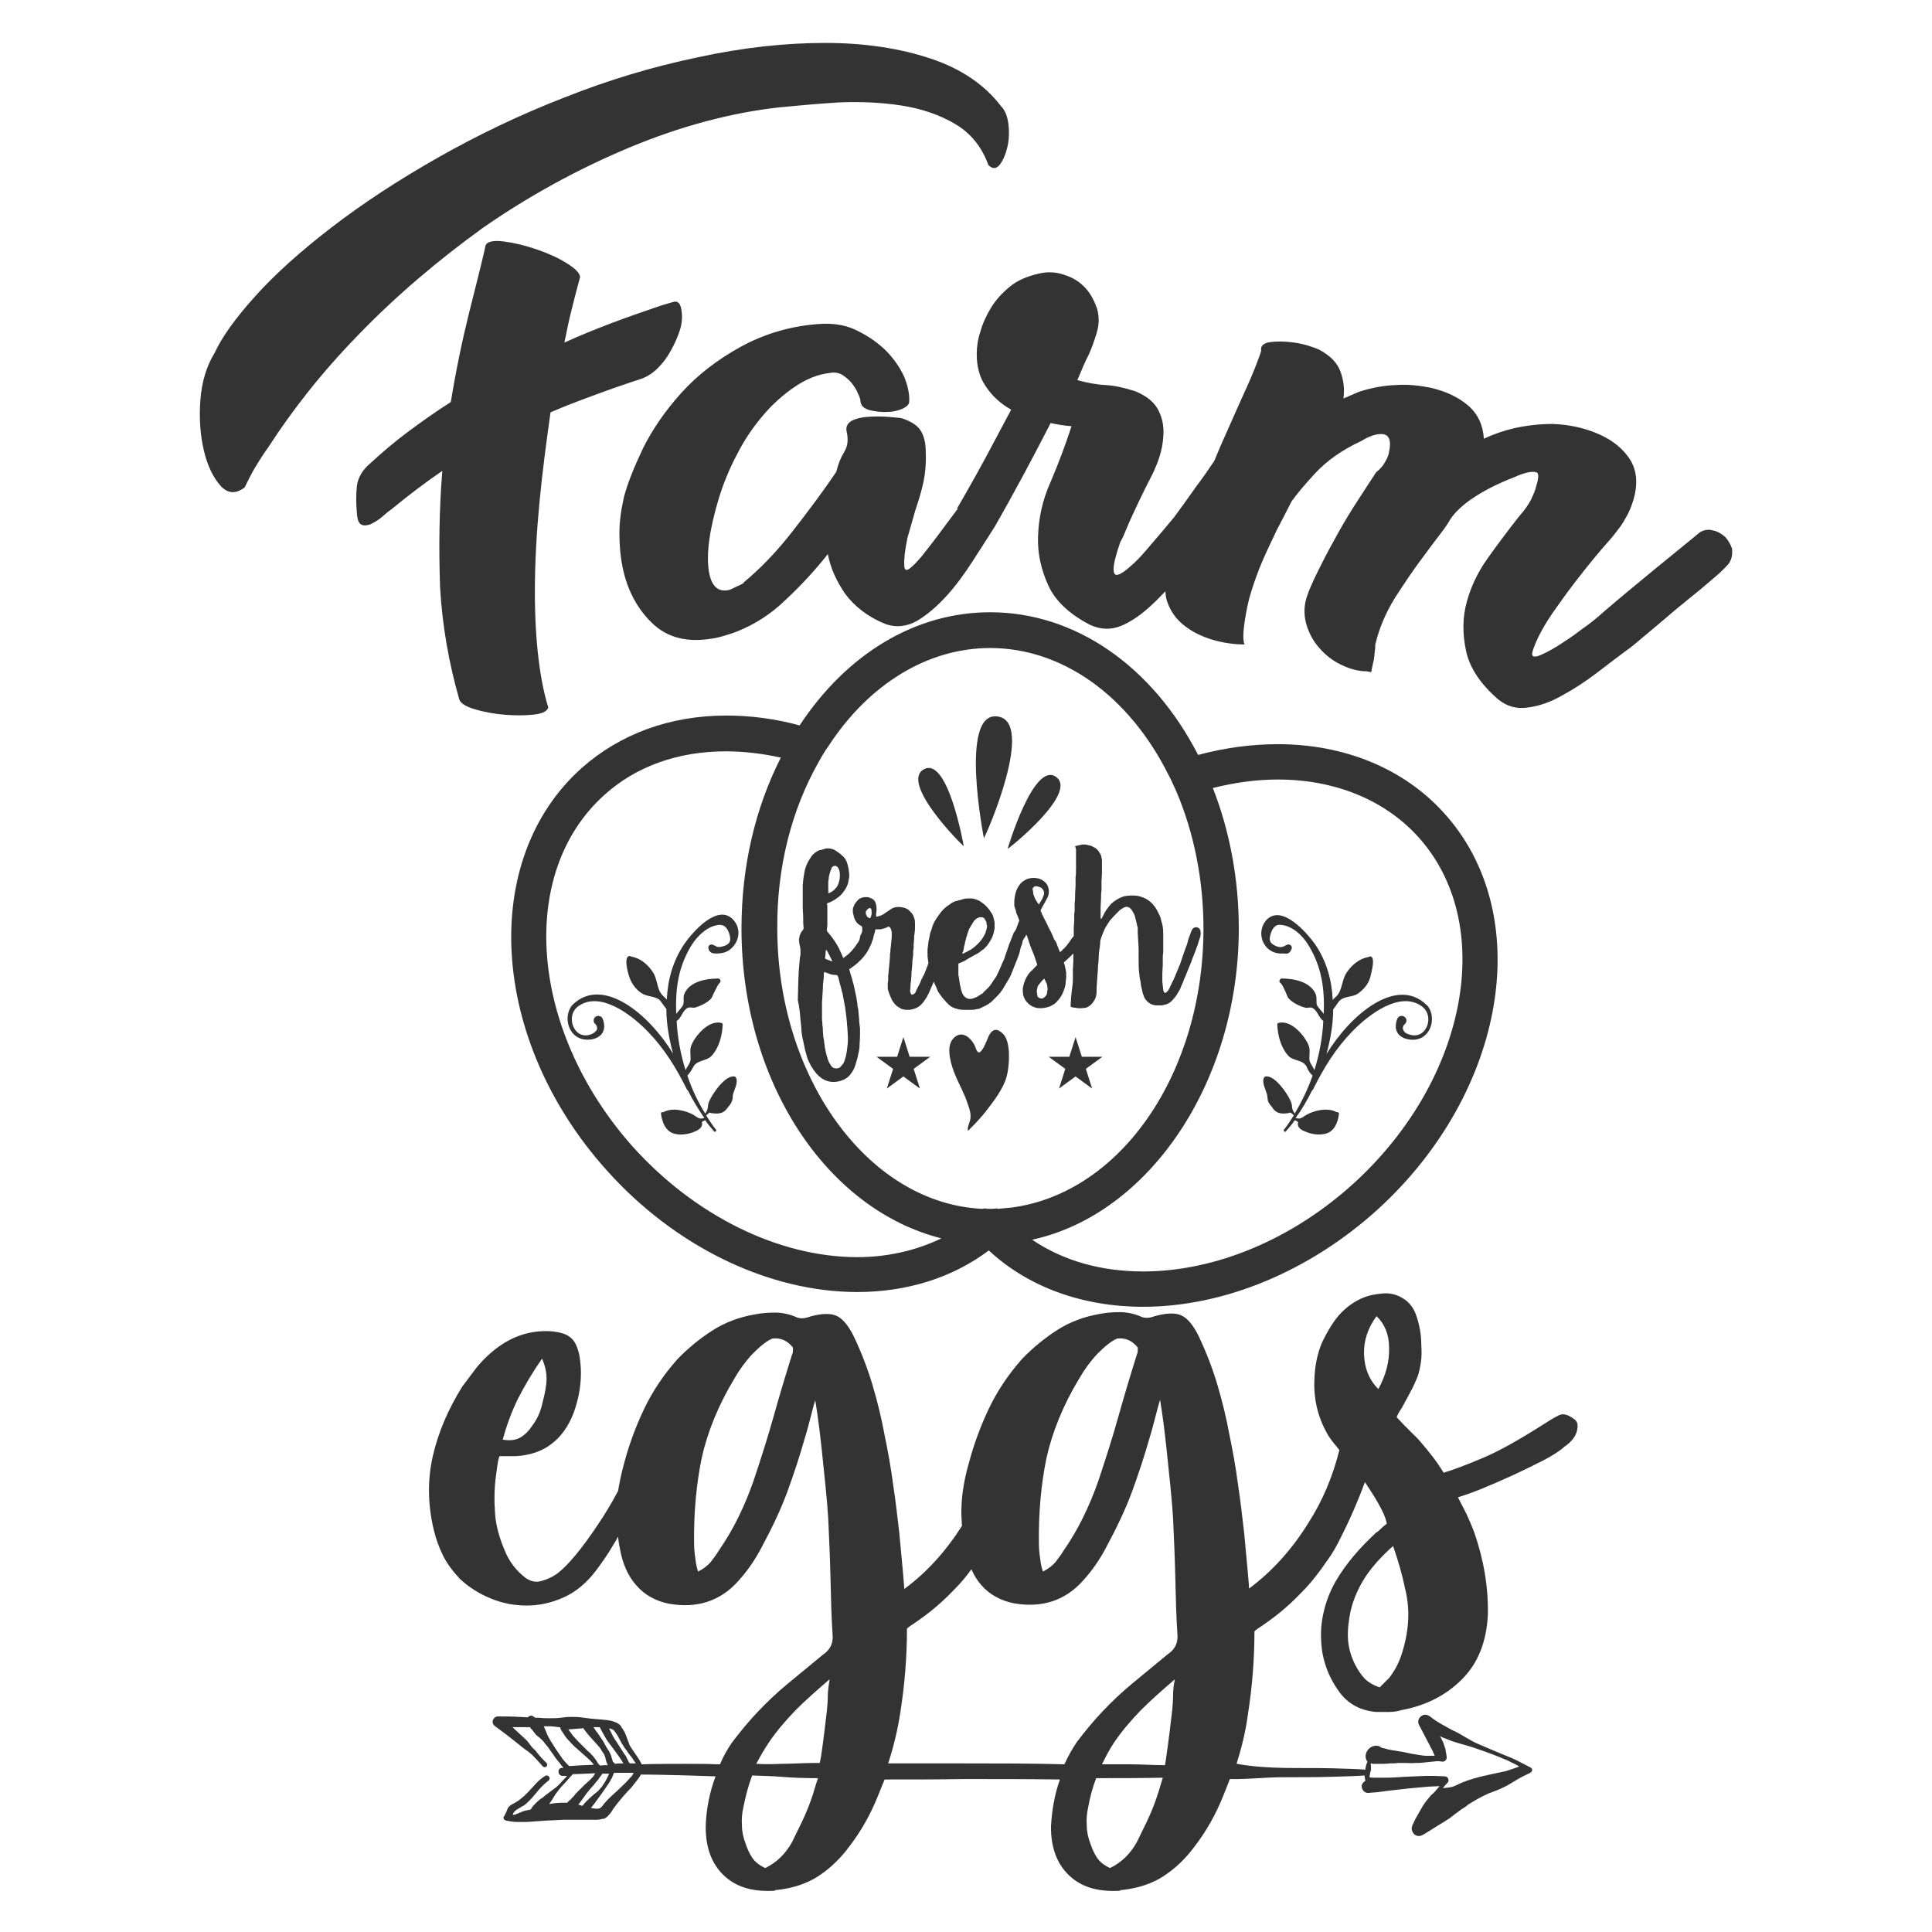 <?xml version="1.0" encoding="utf-8"?>
<!-- Generator: Adobe Illustrator 18.0.0, SVG Export Plug-In . SVG Version: 6.00 Build 0)  -->
<!DOCTYPE svg PUBLIC "-//W3C//DTD SVG 1.1//EN" "http://www.w3.org/Graphics/SVG/1.1/DTD/svg11.dtd">
<svg version="1.1" id="Layer_1" xmlns="http://www.w3.org/2000/svg" xmlns:xlink="http://www.w3.org/1999/xlink" x="0px" y="0px"
	 viewBox="0 0 432 432" enable-background="new 0 0 432 432" xml:space="preserve">
<path fill="#333333" d="M348.3,316.6c-1,0.5-2.1,1.2-3.2,1.9c-5.5,3.5-10.1,6.1-14,7.7c-3.8,1.6-6.6,2.6-8.3,3.1
	c-1-1.6-1.9-2.9-2.7-3.9c-0.8-1-1.6-2-2.3-2.8c-0.7-0.9-1.6-1.7-2.5-2.6c-0.9-0.9-1.9-1.9-3-3.1c0.2-0.6,0.6-1.3,1.1-2
	c0.7-1.3,1.4-2.6,2-3.7c0.6-1.1,1.1-2.2,1.5-3.2c0.4-1,0.6-2.1,0.8-3.3c0.2-1.2,0.2-2.5,0.1-4.1c0-2.2-0.4-4.3-1.1-6.4
	c-0.6-1.8-1.7-3.2-3.2-4c-1.5-0.9-3.2-1.2-5-0.9c-2.1,0.2-3.8,0.8-5.2,1.6c-1.4,0.8-2.8,1.9-4.1,3.4c-1.3,1.6-2.5,3.6-3.6,5.9
	c-1,2.4-1.6,5.1-1.7,8.3c-0.2,4.6,0.9,8.9,3.3,12.8c0.4,0.6,1.1,1.5,2.1,2.7c0.1,0.1,0.1,0.2,0.2,0.2c-1.5,6-3.8,11.4-6.8,16.1
	c-3.8,6.2-8.3,11.1-13.4,14.9c0-0.2-0.1-1.5-0.3-3.8c-0.2-2.3-0.5-5.2-0.8-8.6c-0.4-3.4-0.8-7.1-1.4-11c-0.5-3.9-1.2-7.6-1.9-11
	c-0.7-3.8-1.6-7.5-2.7-11.2c-1.1-3.7-2.5-7.3-4.2-10.9c-1.2-2.4-2.5-4-3.9-4.6c-1.4-0.6-3.4-0.5-5.9,0.2c-1.3,0.5-2.4,0.5-3.3,0
	c-1.5-0.6-3-0.9-4.5-0.9s-3,0.1-4.5,0.4c-3.5,0.6-6.7,1.8-9.5,3.6c-2.8,1.8-5.4,3.9-7.9,6.5c-3,3.4-5.5,7.1-7.4,11.1
	c-1.9,4-3.4,8.1-4.5,12.3c-1,3.5-1.5,6.7-1.6,9.4c-0.1,1.4,0,2.9,0.1,4.5c-3.7,5.8-8,10.5-12.9,14.1c0-0.2-0.1-1.5-0.3-3.8
	c-0.2-2.3-0.5-5.2-0.8-8.6c-0.4-3.4-0.8-7.1-1.4-11c-0.5-3.9-1.2-7.6-1.9-11c-0.7-3.8-1.6-7.5-2.7-11.2c-1.1-3.7-2.5-7.3-4.2-10.9
	c-1.2-2.4-2.5-4-3.9-4.6c-1.4-0.6-3.4-0.5-5.9,0.2c-1.3,0.5-2.4,0.5-3.3,0c-1.5-0.6-3-0.9-4.5-0.9c-1.5,0-3,0.1-4.5,0.4
	c-3.5,0.6-6.7,1.8-9.5,3.6c-2.8,1.8-5.4,3.9-7.9,6.5c-3,3.4-5.5,7.1-7.4,11.1c-1.9,4-3.4,8.1-4.5,12.3c-0.6,2.2-1,4.2-1.3,6
	c-1.5,2.8-3,5.3-4.5,7.5c-3.6,5.4-6.6,9-8.9,10.8c-1.2,0.9-2.5,1.5-3.7,1.8c-1.3,0.4-2.5,0.1-3.6-0.7c-2.1-1.6-3.6-3.6-4.6-6
	c-1.2-2.8-2-5.6-2.2-8.3c-0.2-2.7-0.2-5.6,0.2-8.5c0.1-0.7,0.2-1.5,0.3-2.2c0.1-0.7,0.2-1.5,0.5-2.2h3.7c3.3-0.2,6-1.2,8-2.8
	c2.1-1.6,3.7-3.9,4.8-6.7c1.7-4.6,2.1-9.1,1.3-13.3c-0.4-1.7-1-3-1.9-3.7c-0.9-0.8-2.3-1.2-4.1-1.4c-5-0.4-9.5,1.2-13.5,4.6
	c-1.3,1.1-2.5,2.3-3.6,3.7c-1,1.3-2,2.7-3,4c-3.2,5.1-5.4,10.3-6.6,15.5c-1.2,5.2-1.2,10.8,0.2,16.6c0.5,2.1,1.2,4,2.1,5.8
	c0.9,1.8,2.2,3.5,3.7,5.1c1.9,1.8,4.2,3.3,6.9,4.4c2.6,1.1,5.3,1.6,8.1,1.6c2.8,0,5.5-0.6,8.2-1.8c2.7-1.2,5.1-3.2,7.1-5.8
	c1.3-1.7,2.8-3.8,4.3-6.4c0.3-0.4,0.5-0.9,0.8-1.4c0.1,0.9,0.2,1.7,0.4,2.6c0.6,3.4,1.8,6.2,3.7,8.3c1.8,2.1,4.3,3.5,7.3,4.1
	c6.3,1.1,11.5-0.6,15.5-5.1c1.9-2.1,3.7-4.6,5.3-7.7c2.3-4.3,4.2-8.3,5.6-12.1c1.4-3.8,2.8-8,4.1-12.6c0.4-1.2,0.7-2.6,1.1-4
	c0.4-1.5,0.7-2.8,1.1-4c0,0.1,0.2,1.2,0.5,3.3c0.3,2.1,0.6,4.5,0.9,7.3c0.3,2.8,0.6,5.7,0.9,8.7c0.3,3,0.5,5.4,0.6,7.2
	c0.2,4.4,0.4,8.8,0.5,13.2c0.1,4.4,0.2,8.8,0.5,13.2c0,1.7-0.7,3-2.2,4c-1.3,1.1-2.7,2.2-4,3.3c-1.3,1.1-2.7,2.2-4,3.3
	c-2.3,1.9-4.5,4-6.5,6.1c-2,2.1-3.9,4.4-5.8,6.9c-1.1,1.6-2,3.2-2.7,4.9c-0.2,0-0.4,0-0.6,0c-2.3-0.1-4.5-0.1-6.6-0.1
	c-3.7,0-7.1,0-10.3,0.1c-0.3-0.6-0.6-1.1-1-1.7c-0.5-0.7-0.9-1.3-1.3-1.9c-0.2-0.3-0.4-0.6-0.5-0.9c-0.1-0.4-0.3-0.7-0.4-1.1
	c-0.3-0.7-0.5-1.5-1-2.2l-0.4-0.6l0-0.1l0,0l-0.1-0.1l-0.1-0.1c-0.1-0.1-0.1-0.1-0.2-0.2c-0.5-0.4-0.9-0.5-1.4-0.7
	c-0.9-0.3-1.7-0.3-2.5-0.4c-0.8-0.1-1.6-0.1-2.4-0.2c-0.8-0.1-1.5-0.2-2.3-0.3c-0.8-0.1-1.5-0.1-2.3-0.1c-0.8,0-1.6,0.1-2.3,0.2
	c-0.8,0.1-1.6,0.1-2.3,0.1c-0.8,0-1.6,0-2.3-0.1c-0.3,0-0.6,0-1,0c-0.3-0.2-0.6-0.4-0.6-0.4c-0.2-0.1-0.4-0.1-0.7,0
	c-0.2,0.1-0.3,0.2-0.4,0.3c-0.7,0-1.3-0.1-2-0.1c-1.5-0.1-3.1-0.1-4.7-0.1h0c-0.4,0-0.7,0.2-0.9,0.5c-0.4,0.5-0.3,1.2,0.2,1.6
	c0.9,0.7,1.9,1.4,2.8,2.1l2.8,2.2c0.4,0.4,0.9,0.7,1.4,1.1c0.5,0.3,0.9,0.7,1.4,1.1c0.8,0.8,1.6,1.7,2.4,2.6l0,0c0,0,0,0,0,0
	c0.2,0.2,0.6,0.2,0.8,0c0.2-0.2,0.2-0.6,0-0.8c-0.9-0.9-1.7-1.7-2.4-2.7c-0.4-0.4-0.9-0.8-1.2-1.3c-0.4-0.5-0.7-1-1.2-1.4l-2.7-2.5
	c0,0-0.1-0.1-0.1-0.1c0.4,0,0.8,0,1.2,0c0.9,0,1.8,0,2.7,0c0.1,0.2,0.3,0.4,0.5,0.6c0.2,0.3,0.5,0.6,0.7,0.9
	c0.2,0.3,0.6,0.6,0.9,0.8c0.3,0.3,0.7,0.6,1,1c0.3,0.4,0.6,0.8,0.9,1.1c0.5,0.8,1.1,1.5,1.6,2.3c0.3,0.4,0.5,0.7,0.8,1
	c0.2,0.3,0.5,0.6,0.7,0.9c0.1,0.2,0.3,0.3,0.4,0.5c-0.2,0-0.3,0-0.3,0c-0.5,0-0.9,0.4-0.8,0.9c0,0.5,0.4,0.9,0.9,0.9c0,0,0.4,0,1,0
	c-0.4,0.5-0.9,0.9-1.3,1.4c-0.3,0.4-0.7,0.7-1.1,1.1c-0.4,0.3-0.8,0.6-1.2,0.9l-1.2,0.9l-0.6,0.5c-0.1,0.1-0.2,0.2-0.3,0.2
	c0,0-0.2,0.1-0.3,0.2c-0.4,0.3-0.8,0.7-1.1,1c-0.3,0.3-0.7,0.7-0.9,1.1l0,0c0,0,0,0,0,0c0,0.1-0.1,0.1-0.1,0.2
	c-0.5,0.1-0.9,0.2-1.4,0.3c-0.7,0.2-1.4,0.6-2,0.8c-0.2,0.1-0.5,0.1-0.7,0.1c0.1-0.1,0.2-0.3,0.2-0.4c0.1-0.2,0.2-0.3,0.3-0.4
	c0.1-0.1,0.3-0.2,0.5-0.4l0.7-0.4c0.2-0.1,0.4-0.3,0.7-0.4c0.5-0.3,0.9-0.7,1.3-1.1c0.4-0.4,0.8-0.8,1.1-1.2l1-1.2
	c0.7-0.8,1.4-1.5,2.2-2.1l0,0c0.3-0.2,0.4-0.6,0.2-0.9c-0.2-0.3-0.6-0.4-0.9-0.2c-1,0.6-1.8,1.4-2.5,2.2l-1.1,1.2
	c-0.4,0.4-0.7,0.7-1.1,1.1c-0.4,0.3-0.7,0.6-1.1,0.9c-0.2,0.1-0.4,0.3-0.6,0.4l-0.7,0.4c-0.3,0.1-0.5,0.3-0.8,0.5
	c-0.3,0.2-0.5,0.6-0.6,0.9c-0.1,0.3-0.2,0.5-0.3,0.7c-0.1,0.2-0.2,0.4-0.3,0.6l-0.1,0.1c0,0.1-0.1,0.1-0.1,0.2
	c-0.1,0.4,0.2,0.7,0.6,0.8c0.7,0.1,1.5,0.3,2.4,0.3c0.8,0,1.5,0,2.2,0l4.2-0.3c0.7,0,1.4-0.1,2.1-0.1l2-0.1l2,0l0.5,0
	c0.1,0,0.3,0,0.4,0l1,0c0.7,0,1.4,0,2.2,0c0.8,0,1.5,0.1,2.5-0.2l0.1,0l0.1,0l0.1,0l0.4-0.2c0.2-0.1,0.4-0.3,0.6-0.5
	c0.3-0.3,0.6-0.7,0.8-1c0.3-0.6,0.8-1.1,1.2-1.7c0.9-1.1,1.8-2.2,2.8-3.2c0.5-0.5,0.9-1.1,1.4-1.7c0.4-0.5,0.8-1,1.1-1.6
	c3.2,0,6.7,0.1,10.6,0.2c2,0.1,4,0.1,6.1,0.2c-1.3,3.5-2.1,7.3-2.2,11.3c0,4.6,1.3,8.2,4,10.8c2.7,2.6,6.3,3.7,11,3.5
	c0.2,0,0.4,0,0.5-0.1c0.1-0.1,0.2-0.1,0.5-0.1c3.5-0.4,6.6-1.4,9.2-3.1c2.6-1.7,4.9-3.9,6.9-6.6c2.7-3.5,4.8-7.3,6.4-11.3
	c0.5-1.2,1-2.5,1.5-3.7c5.9,0,11.9,0,17.9-0.1c7.1,0,14.2,0,21.3,0.1c-1.2,3.4-1.8,6.9-2,10.6c0,4.6,1.3,8.2,4,10.8
	c2.7,2.6,6.3,3.7,11,3.5c0.2,0,0.4,0,0.5-0.1c0.1-0.1,0.2-0.1,0.5-0.1c3.5-0.4,6.6-1.4,9.2-3.1c2.6-1.7,4.9-3.9,6.9-6.6
	c2.7-3.5,4.8-7.3,6.4-11.3c0.5-1.2,1-2.5,1.5-3.8c3.9,0.1,7.9-0.4,11.8-0.4c3.7,0,7.4,0,11-0.1c3.8-0.1,6.3-0.2,7.3-0.3
	c0.1,0.4,0.1,0.8,0.2,1.2c-0.5,0.3-0.9,0.8-0.8,1.4c0.1,0.8,0.8,1.4,1.6,1.3c0.7-0.1,1.5-0.1,2.2-0.2l2.3-0.3l4.4-0.5l2.2-0.2
	l2.2-0.2l2.2-0.1l0.3,0c-0.3,0.3-0.5,0.6-0.8,0.9c-0.3,0.4-0.7,0.8-1.1,1.1l-1,1.2c-0.3,0.4-0.6,0.8-0.9,1.3l-0.8,1.4l-0.8,1.4
	l-0.7,1.5c-0.2,0.5-0.2,1,0.1,1.5c0.4,0.8,1.4,1.1,2.2,0.6l0.2-0.1c1-0.6,2-1.2,2.9-1.8c1-0.6,2-1.2,2.9-1.8
	c0.9-0.7,1.8-1.4,2.8-2.1c0.5-0.3,1-0.6,1.4-1c0.5-0.3,1-0.6,1.5-0.9c1-0.6,2-1.1,3.1-1.6c1.1-0.4,2.2-0.8,3.2-1.3
	c1.1-0.5,2-1.1,3-1.7c1-0.6,2-1.1,3.1-1.6l0,0c0.1-0.1,0.2-0.2,0.3-0.3c0.2-0.3,0.1-0.7-0.3-0.9c-1-0.5-1.9-1-2.9-1.5
	c-1-0.5-2-0.9-3-1.3c-2-0.8-4-1.7-5.9-2.5c-1-0.4-1.9-1-2.8-1.5c-0.9-0.5-1.8-1.1-2.8-1.5c-0.9-0.5-1.8-1-2.7-1.5
	c-0.9-0.5-1.7-1.1-2.5-1.7c-0.5-0.3-1.1-0.4-1.6-0.1c-0.8,0.4-1.1,1.4-0.7,2.1l0,0c0.4,0.7,0.7,1.4,1.1,2.1c0.4,0.7,0.7,1.4,1.1,2.1
	l0.5,1c0.2,0.3,0.4,0.7,0.5,1c0.1,0.2,0.2,0.4,0.3,0.7c-0.6,0-1.2,0-1.8,0c-0.6,0-1.2-0.1-1.8-0.2c-0.6-0.1-1.2-0.2-1.8-0.3
	l-0.9-0.2l-1-0.2l-1.9-0.3c-0.6-0.1-1.2-0.2-1.8-0.4c-0.3-0.1-0.6-0.1-0.8-0.2c-0.1,0-0.2-0.1-0.3-0.1l-0.1-0.1c0,0,0.1,0,0.1,0
	c-1.1-0.6-2.5-0.1-3.1,1.1c-0.4,0.8-0.3,1.6,0.2,2.3c0,0-0.1,0.1-0.1,0.1c0,0-0.2,0.4-0.3,0.9c0,0.2-0.1,0.4-0.1,0.7
	c-1-0.1-3.5-0.2-7.2-0.3c-7.2-0.2-14.4,0.3-21.5-1c0,0,0,0-0.1,0c1.1-3.5,2-7.1,2.5-10.8c1-6.3,1.5-12.6,1.5-18.8
	c0-0.1,0.5-0.5,1.6-1.2c1-0.7,2.3-1.6,3.8-2.8c1.5-1.2,3.3-2.8,5.2-4.8c1.9-1.9,3.8-4.3,5.7-7.1c1-1.3,2.1-3.2,3.3-5.7
	c1.2-2.4,2.4-5,3.5-7.7c0.6-1.4,1.1-2.8,1.6-4.1c0.5,0.8,1,1.5,1.5,2.3c1.1,1.7,2,3.3,2.7,4.8c0.2,0.5,0.5,1.2,0.7,2.2
	c-0.5,0.4-0.9,0.7-1.3,1.1c-0.4,0.4-0.7,0.7-1.1,0.9c-1.8,1.7-3.5,3.4-5,5.2c-1.5,1.8-2.9,3.7-4.1,5.8c-1.2,2.1-2.1,4.4-2.7,7.1
	c-0.6,2.7-0.7,5.6-0.2,8.8c0.6,3.3,1.9,6.2,3.9,8.9c2,2.6,4.7,4,8.1,4.3c1,0,1.9,0,2.8,0c0.9,0,1.9-0.1,2.8-0.4
	c5.5-1,10-3.3,13.6-6.9c3.6-3.6,5.5-8.4,5.8-14.5c0.1-6.1-0.9-12.2-3.1-18.5c-0.5-1.3-1.1-2.7-1.7-4c-0.7-1.3-1.3-2.6-1.9-3.7
	c1.3-0.4,3.1-1,5.3-1.9c2.2-0.9,4.5-1.9,6.9-3c2.4-1.1,4.6-2.2,6.8-3.3c2.1-1.1,3.7-2.1,4.8-3.1c1.6-1.1,2.5-2.3,2.8-3.5
	c0.3-1.2,0.2-2.1-0.5-2.6C350.4,316.1,349.3,316,348.3,316.6z M115.9,312.6c1.5-2.9,3.2-5.8,5.3-8.8c0.9,2,1.2,4,0.9,6
	c-0.2,1.6-0.6,3.1-1,4.7c-0.4,1.5-1.1,3-2.1,4.3c-0.7,1.1-1.6,2-2.6,2.6c-1,0.6-2.3,0.8-4,0.5C113.3,318.7,114.4,315.6,115.9,312.6z
	 M177.3,302.1c0,0.3-0.1,0.6-0.2,0.8c-1.6,5.1-3,9.8-4.2,14.1c-1.2,4.3-2.7,9-4.4,14.1c-2,5.7-4.5,10.9-7.7,15.5
	c-0.6,1-1.3,1.9-1.9,2.7c-0.7,0.8-1.6,1.5-2.8,2.1c-0.2-0.6-0.5-1.6-0.6-2.8c-0.2-1.3-0.3-2.4-0.3-3.4c-0.1-6.9,0.5-13.3,1.7-19.2
	c1.3-5.8,3.7-11.8,7.4-17.9c1.1-1.9,2.4-3.7,4-5.4c1.6-1.6,3-2.8,4.4-3.4c1.8-0.2,3.3,0.4,4.6,2
	C177.3,301.6,177.3,301.8,177.3,302.1z M134.1,386.2c0.4,0.8,0.8,1.5,1.2,2.2c0.4,0.8,1.1,1.6,1.6,2.3l0.8,1.1l0.8,1.1
	c0.3,0.4,0.5,0.7,0.7,1.1l0.2,0.3c-0.7,0-1.3,0-1.9,0.1c-0.1-0.2-0.2-0.3-0.4-0.4l0,0c-0.1-0.2-0.2-0.4-0.2-0.6
	c-0.1-0.2-0.2-0.5-0.2-0.7c-0.1-0.2-0.2-0.5-0.3-0.7c-0.1-0.1-0.1-0.2-0.2-0.4l-0.2-0.3l-0.4-0.6c-0.2-0.4-0.5-0.9-0.7-1.3l-0.8-1.2
	c-0.3-0.4-0.5-0.8-0.8-1.1c-0.2-0.3-0.4-0.6-0.6-0.9C133.1,386.2,133.6,386.2,134.1,386.2z M129.6,386.5c0.3,0,0.5,0,0.8-0.1
	c0.4,0.6,0.9,1.2,1.4,1.8l1,1.1l0.9,1c0.3,0.3,0.6,0.7,0.8,1.1l0.4,0.6l0.2,0.3c0,0,0.1,0.2,0.1,0.3c0.1,0.2,0.2,0.4,0.2,0.7
	c0.1,0.2,0.1,0.4,0.2,0.7c0.1,0.2,0.2,0.4,0.3,0.7c-0.6,0-1.2,0-1.7,0.1l-0.1-0.1c0,0-0.1-0.1-0.3-0.3c-0.1-0.1-0.2-0.3-0.3-0.5
	c-0.1-0.2-0.3-0.4-0.5-0.7c-0.1-0.1-0.2-0.2-0.3-0.4c-0.1-0.1-0.2-0.3-0.4-0.4c-0.2-0.3-0.5-0.6-0.8-0.8c-0.5-0.5-1.1-1.1-1.7-1.7
	c-0.6-0.6-1.1-1.1-1.6-1.7c-0.3-0.3-0.4-0.6-0.6-0.8c-0.2-0.3-0.4-0.5-0.5-0.7c0,0,0,0,0,0C128.1,386.6,128.8,386.6,129.6,386.5z
	 M126.3,393.9c-0.2-0.3-0.5-0.5-0.7-0.9c-0.2-0.3-0.5-0.7-0.7-1c-0.5-0.7-1-1.5-1.5-2.3c-0.5-0.8-1-1.6-1.3-2.5
	c-0.2-0.4-0.3-0.8-0.5-1.2c0.4,0,0.8,0,1.1,0c0.8,0,1.5,0.1,2.3,0.2c0.1,0,0.1,0,0.2,0c0.1,0.1,0.1,0.3,0.2,0.5
	c0.1,0.2,0.3,0.5,0.5,0.8c0.2,0.3,0.4,0.6,0.6,0.9c0.2,0.3,0.5,0.6,0.8,0.9c0.5,0.6,1.1,1.2,1.7,1.7c0.6,0.5,1.2,1.1,1.8,1.6
	c0.3,0.2,0.5,0.5,0.8,0.7c0.1,0.1,0.2,0.2,0.3,0.3c0.1,0.1,0.2,0.2,0.3,0.3c0.2,0.2,0.4,0.4,0.5,0.6c0,0.1,0.1,0.1,0.1,0.1
	c-2.4,0.1-4.3,0.2-5.5,0.3C127,394.7,126.7,394.3,126.3,393.9z M127.8,402.1l-0.2,0.3l-0.1,0.1l0,0l0,0l0,0c0,0,0,0,0-0.1l0,0l0,0
	l-0.1,0.1l-0.5,0.5l-0.1,0.1c-0.4,0-0.7,0-1.1,0c-1,0-1.9,0.1-2.9,0.3c0,0,0,0,0,0c0.1-0.1,0.1-0.2,0.2-0.3l0.4-0.6l0.8-1.3
	c0.6-0.8,1.2-1.6,1.9-2.3c0.7-0.7,1.3-1.5,2-2.2c0,0,0,0,0,0c0,0,0,0,0,0c1.2,0,2.9-0.1,5-0.2c-0.2,0.3-0.3,0.5-0.5,0.8
	c-0.3,0.3-0.6,0.6-0.9,0.9l-1,0.9l-1,1l-1,1C128.5,401.4,128.2,401.8,127.8,402.1z M130.2,403.8c-0.3-0.1-0.6-0.2-0.9-0.3l0.2-0.2
	c0.3-0.4,0.5-0.7,0.8-1.1l0.8-1.1l0.8-1l0.9-1c0.3-0.4,0.6-0.8,0.9-1.1c0.3-0.4,0.5-0.8,0.8-1.1c0,0,0-0.1,0.1-0.1
	c0-0.1,0.1-0.1,0.1-0.2c0.5,0,1,0,1.5,0l-0.3,0.7l-0.6,1.1c-0.2,0.4-0.5,0.7-0.7,1.1c-0.3,0.3-0.6,0.7-0.9,1
	C132.4,401.5,131.2,402.6,130.2,403.8z M141,397.4c-0.4,0.5-0.9,1-1.4,1.5c-1,1-2,1.9-3.1,2.9c-0.5,0.5-1,1-1.5,1.6
	c-0.4,0.6-0.7,0.9-1.1,1c-0.4,0.1-1.1,0-1.7-0.1c0,0-0.1,0-0.1,0c0.3-0.3,0.5-0.7,0.8-1c0.5-0.7,1.1-1.5,1.6-2.2l1.6-2.3
	c0.2-0.4,0.5-0.8,0.7-1.2l0.5-1.2c1.4,0,2.8,0,4.4,0C141.5,396.8,141.3,397.2,141,397.4z M140.9,394.3c0,0-0.1-0.1-0.2-0.1l-0.4-0.8
	c-0.2-0.4-0.4-0.9-0.7-1.2l-0.7-1.1l-0.7-1.1c-0.5-0.8-1-1.4-1.4-2.3c-0.2-0.4-0.4-0.8-0.6-1.2c0.1,0,0.1,0,0.2,0
	c0.3,0.1,0.6,0.2,0.7,0.3c0,0,0.4,0.3,0.3,0.3l0.3,0.4c0.4,0.5,0.7,1.2,1.1,1.9c0.2,0.4,0.4,0.7,0.6,1c0.2,0.4,0.5,0.7,0.7,1
	c0.4,0.7,1,1.3,1.4,1.9c0.2,0.3,0.4,0.6,0.6,0.9l0.1,0.1C141.7,394.3,141.3,394.3,140.9,394.3z M306.5,394.5c0-0.1,0-0.1,0-0.2
	c0,0,0.1,0,0.1,0l0.4,0.1c0.2,0,0.5,0,0.6,0c0.4,0,0.7,0,1.1,0c0.7,0,1.3,0,2-0.1c0.6,0,1.3,0,1.9-0.1l0.4,0l0.4,0l1,0
	c0.7,0,1.3,0.1,2,0c0.7,0,1.3,0,2-0.1c0.7-0.1,1.3-0.1,2-0.2c0.3,0,0.6-0.1,1-0.1c0.3,0,0.6,0,1,0.1c0.1,0,0.2,0,0.3,0
	c0.5-0.1,0.8-0.5,0.8-1l-0.1-0.6c-0.1-0.4-0.1-0.8-0.2-1.2c-0.1-0.4-0.3-0.8-0.4-1.2c-0.1-0.4-0.3-0.7-0.5-1.1l-0.3-0.6
	c0.4,0.2,0.7,0.4,1.1,0.5c0.5,0.2,1,0.4,1.5,0.6l1.6,0.5c1.1,0.3,2.1,0.6,3.1,0.9c2,0.7,4.1,1.4,6,2.2c1,0.4,2,0.8,2.9,1.3
	c0.5,0.2,1,0.5,1.5,0.8c-0.6,0.2-1.3,0.5-2,0.7c-0.3,0.1-0.6,0.2-0.9,0.3c-1.5,0.3-3.1,0.7-4.6,1c-1.8,0.4-3.6,0.9-5.3,1.6
	c-0.8,0.3-1.5,0.8-2.4,1c-0.6,0.1-1.2,0.2-1.9,0.2c0,0,0,0,0.1-0.1l1-1.1l0,0c0.1-0.1,0.2-0.3,0.2-0.5c0-0.5-0.4-0.9-0.8-0.9
	l-2.3-0.1l-2.2,0l-4.5,0.2c-1.5,0.1-2.9,0.2-4.4,0.2l-2.1,0c-0.5,0-0.9,0-1.4-0.1c0.1-0.4,0.1-0.7,0.2-1.1
	C306.6,395.8,306.6,395.1,306.5,394.5z M262.3,379.2c0,1.1-0.1,2.2-0.2,3.3c-0.4,3.4-0.8,6.8-1.3,10.2c-0.1,0.7-0.2,1.3-0.3,2
	c-2.6,0-5.3-0.2-7.9-0.2c-2.1,0-4.2,0-6.2,0c0.8-1.6,1.6-3.2,2.6-4.7c1.8-2.7,3.9-5.1,6.1-7.4c2.3-2.3,4.8-4.5,7.6-6.9
	C262.4,376.9,262.3,378.1,262.3,379.2z M234,326c1.3-5.8,3.7-11.8,7.4-17.9c1.1-1.9,2.4-3.7,4-5.4c1.6-1.6,3-2.8,4.4-3.4
	c1.8-0.2,3.3,0.4,4.6,2c0,0.2,0,0.5,0,0.8c0,0.3-0.1,0.6-0.2,0.8c-1.6,5.1-3,9.8-4.2,14.1c-1.2,4.3-2.7,9-4.4,14.1
	c-2,5.7-4.5,10.9-7.7,15.5c-0.6,1-1.3,1.9-1.9,2.7c-0.7,0.8-1.6,1.5-2.8,2.1c-0.2-0.6-0.5-1.6-0.6-2.8c-0.2-1.3-0.3-2.4-0.3-3.4
	C232.2,338.2,232.8,331.8,234,326z M171.8,389.8c1.8-2.7,3.9-5.1,6.1-7.4c2.3-2.3,4.8-4.5,7.6-6.9c-0.2,1.3-0.4,2.6-0.4,3.7
	c0,1.1-0.1,2.2-0.2,3.3c-0.4,3.4-0.8,6.8-1.3,10.2c-0.1,0.5-0.2,1-0.3,1.5c-0.3,0-0.7,0-1,0c-2.6,0-5.2,0.2-7.7,0.2
	c-1.9,0.1-3.7,0.1-5.5,0C169.9,392.9,170.8,391.3,171.8,389.8z M181.3,402.6c-0.6,1.7-1.3,3.3-2,4.8c-0.7,1.5-1.5,3-2.2,4.5
	c-1.5,2.7-3.5,4.6-6,5.8c-1.3-0.6-2.3-1.4-2.9-2.3c-0.6-0.9-1.1-2-1.5-3.2c-0.5-1.3-0.8-2.7-0.8-4c-0.1-1.3,0-2.7,0.3-4
	c0.5-2.5,1.1-4.9,2-7.2c2.1,0.1,4.3,0.1,6.5,0.3c2.5,0.2,5.1,0.3,7.8,0.3c0.1,0,0.3,0,0.4,0C182.3,399.3,181.9,401,181.3,402.6z
	 M215.3,394.3c-5.6,0-11.2,0-16.7,0c0,0,0,0,0,0c1.2-3.7,2.1-7.4,2.7-11.3c1-6.3,1.5-12.6,1.5-18.8c0-0.1,0.5-0.5,1.6-1.2
	c1-0.7,2.3-1.6,3.8-2.8c1.5-1.2,3.3-2.8,5.2-4.8c1.3-1.3,2.6-2.8,3.8-4.5c0.6,1.3,1.3,2.5,2.2,3.5c1.8,2.1,4.3,3.5,7.3,4.1
	c6.3,1.1,11.5-0.6,15.5-5.1c1.9-2.1,3.7-4.6,5.3-7.7c2.3-4.3,4.2-8.3,5.6-12.1c1.4-3.8,2.8-8,4.1-12.6c0.4-1.2,0.7-2.6,1.1-4
	c0.4-1.5,0.7-2.8,1.1-4c0,0.1,0.2,1.2,0.5,3.3c0.3,2.1,0.6,4.5,0.9,7.3c0.3,2.8,0.6,5.7,0.9,8.7c0.3,3,0.5,5.4,0.6,7.2
	c0.2,4.4,0.4,8.8,0.5,13.2c0.1,4.4,0.2,8.8,0.5,13.2c0,1.7-0.7,3-2.2,4c-1.3,1.1-2.7,2.2-4,3.3c-1.3,1.1-2.7,2.2-4,3.3
	c-2.3,1.9-4.5,4-6.5,6.1c-2,2.1-3.9,4.4-5.8,6.9c-1.1,1.6-2,3.3-2.8,5C230.4,394.3,222.9,394.3,215.3,394.3z M258.4,402.6
	c-0.6,1.7-1.3,3.3-2,4.8c-0.7,1.5-1.5,3-2.2,4.5c-1.5,2.7-3.5,4.6-6,5.8c-1.3-0.6-2.3-1.4-2.9-2.3c-0.6-0.9-1.1-2-1.5-3.2
	c-0.5-1.3-0.8-2.7-0.8-4c-0.1-1.3,0-2.7,0.3-4c0.4-2.3,1-4.5,1.8-6.6c5,0,9.9,0,14.9-0.1C259.5,399.2,259,400.9,258.4,402.6z
	 M308.2,310.6c-2.1-2.1-3.1-4.7-3.2-7.8c-0.1-3.1,0.9-5.9,2.8-8.5c1.8,1.7,2.8,4.1,2.8,7C310.7,304.4,309.9,307.5,308.2,310.6z
	 M314.7,364.2c-0.2,1.7-0.6,3.4-1.1,5.1c-0.5,1.7-1.2,3.3-2.2,4.8c-0.4,0.6-0.8,1.2-1.3,1.6c-0.5,0.5-1,1-1.6,1.6
	c-1.5-0.5-2.6-1.2-3.4-2c-0.8-0.9-1.5-1.9-2.1-3.1c-1-2-1.5-3.9-1.6-5.9c-0.1-2,0.2-4.1,0.6-6.1c0.7-2.9,1.9-5.5,3.5-7.9
	c1.6-2.3,3.6-4.5,6-6.6c1.1,3.2,2,6.2,2.6,9.2C314.9,357.9,315.1,361,314.7,364.2z M80.2,74.8c-8.3,8.5-14.9,17-20.2,25.2
	c-1.1,1.5-2.1,3.1-3,4.6c-0.9,1.5-1.6,3-2.3,4.4c-2,1.5-3.8,1.4-5.4-0.4c-1.6-1.8-2.9-4.4-3.7-7.8c-0.8-3.4-1.1-7.1-0.8-11.3
	c0.3-4.1,1.4-7.7,3.2-10.6c1.6-3.5,4.6-7.7,9.1-12.7c4.5-5,10.2-10.1,17.1-15.4c6.9-5.3,14.8-10.5,23.8-15.6
	c9-5.1,18.4-9.6,28.2-13.4c9.8-3.9,19.8-6.9,29.9-9c10.1-2.2,19.6-3.2,28.4-3.2c8.8,0,16.7,1.2,23.6,3.5c6.9,2.3,12.1,5.9,15.7,10.6
	c0.9,0.9,1.5,2.3,1.7,4.2c0.2,1.9,0.1,3.6-0.3,5.2c-0.4,1.6-1,2.9-1.7,3.8c-0.8,0.9-1.6,0.9-2.5,0c-1.4-3.9-3.8-7-7.3-9.1
	c-3.5-2.1-7.6-3.5-12.1-4.2c-4.5-0.7-9.2-0.9-14-0.7c-4.8,0.3-9.2,0.7-13.3,1.1c-10.8,1.2-22.1,4.2-33.6,9
	c-11.5,4.8-22.6,10.9-32.8,18C98.1,58.1,88.7,66,80.2,74.8z M98.9,105.3c-3.7,2.5-7.5,5.4-11.4,8.6c-0.6,0.4-1.3,1-2.1,1.7
	c-0.8,0.7-1.7,1.2-2.5,1.6c-0.8,0.3-1.5,0.4-2.1,0.1c-0.6-0.3-0.9-1.1-1-2.6c-0.2-2.2-0.2-4.2,0-6c0.2-1.8,1.2-3.6,3-5.1
	c2.6-2.4,5.4-4.8,8.5-7.1c3.1-2.3,6.2-4.5,9.5-6.6c1.2-7.3,2.6-14,4.1-20c1.5-6,2.8-11,3.7-15.1c0.4-0.8,1.8-1.1,4.1-0.8
	c2.3,0.3,4.8,0.9,7.4,1.8c2.6,0.9,4.8,1.9,6.7,3.1c1.9,1.2,2.9,2.2,2.9,3.1c-0.7,2.5-1.3,4.9-1.9,7.3c-0.6,2.4-1.1,4.8-1.6,7.3
	c3.5-1.6,7-3,10.4-4.3c3.4-1.3,6.9-2.5,10.4-3.7c1.4-0.5,2.6-0.8,3.6-1.1c1-0.3,1.6,0.4,1.8,2c0.2,1.4,0.1,2.8-0.4,4.4
	c-0.5,1.5-1.2,3.1-2,4.5c-0.8,1.5-1.8,2.8-2.9,3.9c-1.1,1.1-2.3,1.9-3.7,2.4c-4,1.3-7.7,2.6-10.9,3.8c-3.3,1.2-6.4,2.4-9.4,3.7
	c-1.9,13.4-3.5,26.6-3.5,40.1c0,11.5,1.2,20.1,3,25.9c-0.3,0.9-1.4,1.4-3.4,1.6c-2,0.2-4.1,0.2-6.5,0c-2.3-0.2-4.5-0.6-6.5-1.2
	c-2-0.6-3.2-1.3-3.5-2.2c-2.3-8-3.8-16.4-4.3-25.1C98.1,122.5,98.2,113.9,98.9,105.3z M386.5,126.1c-0.9,1-2.1,2.2-3.7,3.5
	c-1.6,1.4-3.4,2.9-5.3,4.4c-2,1.6-4,3.3-6.1,5.1c-2.1,1.8-4.2,3.5-6.2,5.2c-0.6,0.5-0.9,0.7-1.6,1.2c-1.9,1.4-4.1,3.1-6.6,5
	c-2.5,1.9-5.1,3.6-7.7,5c-2.6,1.5-5.2,2.4-7.7,2.7c-2.5,0.4-4.8-0.3-6.7-1.9c-3.9-3.4-6.3-7-7.1-10.8c-0.8-3.8-0.8-7.5,0.2-11
	c0.9-3.3,2.4-6.5,4.6-9.6c2.2-3.1,4.6-6.3,7.2-9.6c1.1-1.2,1.9-2.4,2.5-3.5c0.5-1.1,1-2.1,1.2-3.1c0.6-1.9,0.6-3,0-3.1
	c-1-0.3-2.7,0.1-4.9,1.1c-3.4,1.3-6.4,2.8-9,4.5c-2.6,1.7-4.3,3.4-5.3,4.9c-0.5,0.9-1.3,2.1-2.4,3.5c-1.1,1.4-2.2,2.9-3.3,4.4
	c-2.3,3-4.5,6.3-6.7,9.7c-2.1,3.4-3.5,6.8-4.3,10.1c-0.1,0.2-0.1,0.5-0.1,0.8c0,0.3,0,0.6-0.1,0.9c0,0.5-0.1,1.2-0.2,2
	c-0.2,0.8-0.4,1.7-0.6,2.8c-0.4-0.1-0.6-0.1-1-0.2c-1.9,0-3.7-0.5-5.6-1.4c-1.9-0.9-3.5-2.1-4.9-3.7c-1.4-1.5-2.4-3.4-3-5.4
	c-0.6-2.1-0.6-4.4,0.3-6.7c0.7-2,1.8-4.2,3-6.6c1.2-2.4,2.5-4.8,3.9-7.3c1.4-2.5,2.8-4.8,4.3-7.1c1.5-2.3,2.8-4.3,4.1-6.3
	c0.9-0.7,1.6-1.5,2-2.3c0.5-0.8,0.8-1.6,0.9-2.3c0.5-2.3,0.1-3.6-1.2-3.9c-1.2-0.2-2.9,0.2-5,1.5c-4.3,2-7.7,4.4-10.3,7.2
	c-2.6,2.8-4.3,4.9-5.3,6.3c-1,2-2.1,4.1-3.3,6.4c-1.1,2.3-2.2,4.6-3.2,6.9s-1.8,4.6-2.5,6.8c-0.7,2.2-1.1,4.3-1.4,6.2
	c-0.5,3.1-0.5,5-0.1,5.7c-2.2,0-4.6-0.3-7-1c-2.4-0.7-4.5-1.7-6.2-3c-1.8-1.3-3.1-3-3.9-5c-0.4-0.9-0.6-1.9-0.6-2.9
	c-1,1-1.9,2-2.9,2.9c-2.3,2.2-4.6,3.8-6.9,4.8c-2.4,1-4.7,0.9-7.1-0.2c-4.6-2.4-7.7-5.3-9.3-8.8c-1.6-3.5-2.4-7.1-2.3-10.7
	c0.1-4.3,1-8.4,2.8-12.4c1.7-4,3.3-8.2,4.7-12.5c-1.6-0.1-3.2-0.4-4.7-0.7c-0.2,0.4-0.4,0.9-0.7,1.4c-1.4,2.7-3.1,6-5.2,9.9
	c-2.1,3.9-4.3,7.9-6.6,11.9c-1.5,2.4-3.2,5-5,7.8c-1.8,2.8-3.7,5.4-5.8,7.7c-2.1,2.3-4.2,4.1-6.5,5.5c-2.3,1.3-4.7,1.6-7.2,0.7
	c-3.9-1.6-6.8-3.9-8.9-6.7c-2-2.9-3.3-5.8-3.9-8.9c-2.9,3.7-6.1,7.1-9.4,10.2c-3.3,3.2-6.9,5.5-10.9,7.1c-1,0.4-2,0.7-3,1
	c-1,0.3-1.9,0.5-2.7,0.6c-5.4,0.9-9.8-0.2-13.1-3.3s-5.7-7.3-6.8-12.7c-0.5-2.5-0.7-5-0.7-7.6c0-2.6,0.4-5.3,1-8
	c0.8-3.1,2.3-6.8,4.3-11c2.1-4.2,4.9-8.3,8.5-12.3c3.6-4,8.1-7.5,13.4-10.4c5.3-2.9,11.6-4.8,18.3-5.1c2.9-0.1,5.6,0.4,8,1.7
	c2.4,1.2,4.5,2.7,6.3,4.5c1.7,1.8,3,3.7,3.9,5.7c0.8,2,1.2,3.9,1.1,5.5c0,0.6-0.5,1.1-1.5,1.6c-1,0.4-2.1,0.7-3.3,0.7
	c-1.5,0.1-2.8-0.1-4.1-0.4c-1.3-0.4-1.9-1-2-2c0-0.4-0.2-1-0.6-1.8c-0.3-0.8-0.8-1.5-1.4-2.3c-0.6-0.7-1.3-1.3-2.1-1.8
	c-0.9-0.5-1.8-0.6-2.8-0.4c-2.7,0.3-5.3,1.4-7.8,3.1c-2.5,1.7-4.9,3.8-7.1,6.4c-2.2,2.6-4.2,5.5-5.8,8.7c-1.7,3.2-3,6.4-4,9.6
	c-2.2,7.2-2.9,12.7-2.3,16.5c0.5,3.2,1.9,4.6,4.1,4.3c0.3,0,0.8-0.2,1.6-0.6c0.8-0.4,1.6-0.7,2.2-1.1c-0.1,0-0.1,0-0.2,0
	c3.9-3.2,7.6-7.1,11.1-11.6c3.5-4.5,6.8-8.9,9.7-13.2c0.4-1.7,1-3.2,1.8-4.5c0.8-1.3,0.9-2.8,0.5-4.6c-0.2-1,0.2-1.7,1.1-2.3
	c1-0.5,2.2-0.8,3.7-0.9c1.5-0.1,2.9-0.1,4.3,0c1.4,0.1,2.5,0.2,3.2,0.3c2.1,0.7,3.5,1.6,4.2,2.7c0.8,1.2,1.2,2.8,1.2,4.9
	c0.1,2.5-0.1,4.7-0.5,6.6c-0.4,1.9-1,4-1.8,6.3c-0.7,2.5-1.1,3.8-1.8,6.3c-0.6,2.9-0.8,4.9-0.7,6.1c0,1,0.4,1.3,1.1,0.8
	c0.7-0.5,1.6-1.4,2.7-2.7c1.1-1.4,2.4-3,3.8-4.9c1.4-1.9,2.9-3.9,4.4-5.9c-0.1,0-0.1,0-0.2,0c3-5.2,5.7-10,8-14.4
	c1.6-3,3-5.6,4.1-7.7c-0.3-0.2-0.7-0.4-1-0.6c-2-1.3-3.6-2.9-4.8-4.8c-1.3-1.9-1.9-4.3-1.9-7c0-1.5,0.2-3.2,0.8-5
	c0.5-1.8,1.3-3.6,2.4-5.4c1.1-1.8,2.5-3.3,4.2-4.7c1.7-1.4,3.8-2.3,6.4-2.9c2-0.5,4-0.4,5.9,0.3c1.9,0.6,3.4,1.6,4.6,2.9
	c1.2,1.3,2,2.9,2.6,4.6c0.5,1.8,0.5,3.6-0.1,5.5c-0.6,2-1.2,3.6-1.8,4.9c-0.7,1.3-1.5,3.2-2.5,5.6c2.2,0.6,4.3,1,6.3,1.1
	c2,0.1,4.2,0.6,6.7,1.4c2.6,1.1,4.3,2.5,5.2,4.4c0.9,1.8,1.2,3.8,1,5.9c-0.1,1.5-0.4,2.9-0.8,4.2c-0.4,1.3-0.9,2.5-1.4,3.6
	c-2.8,5.4-4.5,9.2-5.5,11.4c-0.9,2.2-1.5,3.6-1.9,4.2c-1,2.9-1.5,4.9-1.5,6c0,1.1,0.3,1.5,1,1.3c0.7-0.2,1.6-0.8,2.8-1.9
	c1.2-1,2.4-2.3,3.6-3.7c1.2-1.4,2.4-2.8,3.5-4.1c1.1-1.3,2-2.4,2.6-3.1c1.6-2.2,3.3-4.5,4.9-6.8c1.5-2,2.9-4,4.1-5.8
	c0.9-2.2,1.8-4.3,2.8-6.5c1.3-3,2.6-5.8,3.7-8.3c1.2-2.6,2.1-4.7,2.8-6.5c0.7-1.8,1.1-2.9,1.2-3.4c-0.2-1,0.5-1.7,2-1.9
	c1.5-0.2,3.3-0.2,5.4,0.1c2.1,0.3,4,0.9,5.6,1.6c2.4,1.3,4,2.9,4.7,4.8c0.7,1.9,1,3.9,0.7,6.1c1.4-0.6,2.1-0.9,3.5-1.5
	c2.8-0.9,5.5-1.4,8.2-1.5c2.7-0.2,5.3,0.1,7.8,0.6c3.4,0.8,6.2,2.1,8.4,4c2.2,1.9,3.3,4.4,3.5,7.4c2.1-1,4.4-1.8,7-2.4
	c2.8-0.6,5.6-0.9,8.3-0.9c2.7,0.1,5.3,0.5,7.8,1.3c4.1,1.3,7.2,3.3,9.2,6.1c2,2.7,2.3,6.2,0.9,10.3c-0.3,0.9-0.7,1.9-1.2,2.8
	c-0.5,0.9-1,1.8-1.6,2.6c-0.7,0.9-1.5,2-2.4,3c-1,1.1-2,2.3-3.1,3.6c-2.8,3.4-5.7,7.1-8.5,11.1c-2.9,4-4.7,7.4-5.5,10
	c-0.3,1.1,0,1.4,1.2,1.1c1.1-0.4,2.5-1.1,4.3-2.2c1.7-1.1,3.6-2.3,5.5-3.8c2-1.4,3.6-2.7,4.9-3.9c3.6-3.1,7.5-6.3,11.5-9.6
	c4-3.3,7.4-6,9.9-8.1c0.9-0.6,1.9-0.8,3-0.5c1.1,0.2,2,0.8,2.8,1.5c0.7,0.8,1.2,1.7,1.5,2.6C387.4,124.2,387.2,125.1,386.5,126.1z
	 M179,228.2c0.1,0.8,0.2,1.5,0.2,2.3c0.1,0.8,0.2,1.5,0.4,2.3c0.1,0.6,0.3,1.3,0.4,1.9c0.2,0.6,0.3,1.2,0.5,1.8
	c0.5,1.4,1.2,2.5,2,3.5c1.5,1.7,3.3,2.3,5.4,1.7c0.6-0.2,1.1-0.4,1.6-0.8c0.4-0.3,0.8-0.8,1.1-1.3c0.4-0.6,0.6-1.2,0.8-1.9
	c0.2-0.7,0.4-1.3,0.5-2c0.2-0.7,0.3-1.4,0.3-2c0-0.6,0.1-1.3,0.1-1.9c0-0.6,0-1.3,0-1.9c-0.1-0.7-0.2-1.4-0.2-2.1
	c-0.1-0.7-0.1-1.4-0.2-2.1c-0.1-0.4-0.2-0.9-0.2-1.3c-0.1-0.4-0.1-0.8-0.2-1.3c-0.1-0.6-0.3-1.3-0.4-1.9c-0.1-0.6-0.3-1.3-0.5-2
	c-0.1-0.5-0.3-1-0.5-1.7c0-0.2-0.1-0.3-0.1-0.4c0-0.1-0.1-0.2-0.1-0.4c0.1-0.1,0.1-0.1,0.2-0.1c0.7-0.5,1.4-1,2-1.6
	c1-0.9,1.9-2.1,2.5-3.5c0.2-0.3,0.3-0.7,0.4-1c0.2-0.4,0.3-0.9,0.4-1.4c0.1-0.2,0.1-0.4,0.2-0.6c0-0.2,0.1-0.4,0.1-0.6l0.1-0.1h0.7
	c0.2,0,0.5,0,0.8-0.1c0.4-0.1,0.8-0.2,1.1-0.4c0.4-0.2,0.6,0,0.8,0.4c0,0.1,0.1,0.2,0.1,0.4c0,0.1,0.1,0.2,0.1,0.4
	c0,0.2,0,0.4,0,0.5c0,0.2,0,0.3,0,0.5c0,0.3-0.1,0.7-0.1,1c0,0.4-0.1,0.7-0.1,1c0,0.3-0.1,0.6-0.1,0.9c0,0.3,0,0.6-0.1,0.9
	c0,0.1,0,0.2,0,0.4c0,0.1,0,0.2,0,0.3l-0.2,2.2c0,0.3-0.1,0.6-0.1,0.9c0,0.3,0,0.6-0.1,0.9c0,0.3,0,0.6,0,0.9s0,0.6-0.1,0.9
	c0,0.3,0,0.7,0,1c0,0.3,0.1,0.7,0.2,1c0.1,0.3,0.2,0.5,0.3,0.8c0.1,0.2,0.2,0.5,0.3,0.7c0.3,0.7,0.8,1.3,1.3,1.7
	c0.3,0.2,0.6,0.4,1,0.6c0.3,0.1,0.7,0.2,1.1,0.2h0.8c0.1,0,0.2-0.1,0.4-0.1c0.1,0,0.2,0,0.4-0.1c0.7-0.2,1.2-0.5,1.7-1
	c0.3-0.3,0.6-0.7,0.8-1c0.2-0.3,0.5-0.7,0.7-1.2c0.2-0.4,0.4-0.7,0.5-1.1c0.2-0.4,0.3-0.7,0.5-1.1c0.1-0.2,0.2-0.5,0.3-0.7
	c0.1,0.2,0.1,0.4,0.2,0.5c0.2,0.4,0.3,0.7,0.5,1.1c0.1,0.4,0.3,0.7,0.5,1c0.3,0.4,0.6,0.9,1,1.3c0.3,0.4,0.7,0.8,1.1,1.2
	c0.6,0.6,1.4,0.9,2.3,1.1c0.2,0,0.5,0.1,0.8,0.1c0.3,0,0.5,0,0.8,0h0.3c0.3,0,0.6,0,0.9,0c0.3,0,0.6,0,0.9-0.1
	c0.2,0,0.4-0.1,0.6-0.1s0.4-0.1,0.6-0.2c0.2-0.1,0.4-0.2,0.6-0.3c0.2-0.1,0.4-0.2,0.6-0.3c0.4-0.2,0.8-0.5,1.2-0.8
	c0.3-0.3,0.7-0.7,1-1c0.4-0.4,0.7-0.7,1-1.1c0.3-0.4,0.6-0.8,0.8-1.2c0.3-0.5,0.6-1,0.9-1.5c0.3-0.5,0.6-1,0.8-1.6
	c0.2-0.5,0.4-1,0.6-1.5c0.2-0.5,0.4-1,0.6-1.5c0.3-0.8,0.6-1.5,0.7-2.2c0.1-0.4,0.2-0.8,0.4-1.2c0.1-0.3,0.1-0.6,0.2-0.9
	c0.1-0.1,0.1-0.2,0.2-0.3c0.1-0.2,0.2-0.4,0.4-0.6c0.1-0.2,0.1-0.4,0.2-0.4l0.1,0.2c0.1,0.2,0.2,0.4,0.2,0.6
	c0.1,0.2,0.2,0.4,0.2,0.6l0.5,1.4c0.1,0.3,0.3,0.7,0.4,1c0.1,0.3,0.3,0.7,0.4,1c0.1,0.3,0.2,0.6,0.3,0.9c0.1,0.3,0.2,0.6,0.3,0.9
	c0,0.1,0,0.2,0,0.2l-0.6,0.6c-0.2,0.2-0.4,0.5-0.7,0.7c-0.2,0.2-0.5,0.5-0.7,0.8c-0.5,0.8-0.9,1.6-1.1,2.6c0,0.2-0.1,0.3-0.1,0.5
	c0,0.2,0,0.3,0,0.5c0,0.7,0.1,1.3,0.5,2c0.7,1.1,1.6,1.7,2.8,1.9c0.8,0.1,1.7,0,2.6-0.3c0.7-0.3,1.2-0.6,1.6-1
	c0.4-0.4,0.8-0.9,1.1-1.4c0.3-0.5,0.5-1,0.7-1.6c0.2-0.6,0.3-1.1,0.3-1.6c0-0.3,0.1-0.6,0.1-0.8c0-0.3,0-0.5,0-0.8
	c0-0.2,0-0.4,0-0.5c0-0.1-0.1-0.3-0.1-0.5c0-0.2-0.1-0.3-0.1-0.5c0-0.1-0.1-0.3-0.1-0.5c-0.1-0.2-0.1-0.4-0.2-0.6
	c0-0.1,0-0.2,0.1-0.2c0.4-0.4,0.8-0.7,1.2-1.1c0.3-0.3,0.5-0.5,0.8-0.8c0,0,0,0,0,0c0,0.6,0,1.2,0,1.8c0,0.6-0.1,1.2-0.1,1.8
	c0,0.7,0,1.5,0,2.2c0,0.7-0.1,1.5-0.2,2.2c-0.1,0.6-0.1,1.2-0.2,1.8c0,0.6-0.1,1.2-0.1,1.9v0.2c0.2,0.1,0.5,0.2,0.8,0.2
	c0.9,0.2,1.8,0.2,2.7,0c0.8-0.3,1.4-0.9,1.9-1.8c0.3-0.6,0.4-1.2,0.4-1.9v-0.7l0.2-2.9c0-0.4,0.1-0.9,0.1-1.3c0-0.4,0-0.9,0.1-1.3
	c0-0.6,0.1-1.2,0.1-1.8c0-0.6,0.1-1.2,0.2-1.7c0-0.3,0.1-0.6,0.1-0.9s0-0.6,0.1-0.9c0.1-0.4,0.3-0.9,0.5-1.4c0.2-0.5,0.4-1,0.7-1.5
	c0.3-0.5,0.6-0.9,0.9-1.4c0.6-0.7,1.3-1.4,2.1-2.2c0.1-0.1,0.2-0.2,0.4-0.3c0.1-0.1,0.3-0.2,0.5-0.3c0.3-0.2,0.7-0.3,1-0.2
	c0.3,0.1,0.6,0.3,0.8,0.6c0.1,0.2,0.2,0.3,0.3,0.5c0.1,0.2,0.2,0.3,0.3,0.5c0.2,0.5,0.3,1,0.4,1.4c0.1,0.3,0.1,0.5,0.2,0.8
	c0,0.2,0.1,0.5,0.2,0.8c0,0.2,0,0.4,0,0.6c0,0.2,0,0.4,0,0.6l0.2,3.4c0,0.9,0,1.8,0,2.6c0,0.9,0,1.8,0.1,2.7c0,0.3,0.1,0.6,0.1,0.8
	c0,0.3,0,0.5,0.1,0.8c0.1,0.4,0.2,0.9,0.2,1.3c0.1,0.4,0.2,0.9,0.3,1.3c0.1,0.6,0.3,1.1,0.5,1.6c0.7,1.2,1.8,1.8,3.1,1.7
	c0.2,0,0.4,0,0.6,0c0.2,0,0.4,0,0.6-0.1c0.8-0.1,1.5-0.5,2-1.1c0.7-0.7,1.2-1.6,1.7-2.5c0.2-0.6,0.5-1.1,0.7-1.7
	c0.2-0.6,0.5-1.1,0.7-1.7l1.1-2.7c0.2-0.6,0.4-1.1,0.6-1.6s0.4-1,0.6-1.6c0.2-0.4,0.3-0.8,0.4-1.2c0.1-0.4,0.3-0.8,0.4-1.2
	c0.1-0.4,0.1-0.9,0-1.4c-0.1-0.2-0.2-0.4-0.4-0.5c-0.3-0.2-0.6-0.2-0.9-0.1c-0.3,0.1-0.5,0.3-0.6,0.6c-0.1,0.2-0.2,0.3-0.2,0.5
	c-0.1,0.1-0.1,0.3-0.2,0.5c-0.2,0.5-0.4,1-0.5,1.5c-0.1,0.5-0.3,1-0.5,1.5c-0.2,0.6-0.4,1.1-0.6,1.7c-0.2,0.6-0.4,1.2-0.6,1.8
	c-0.3,0.8-0.7,1.6-1,2.4c-0.3,0.8-0.7,1.6-1.1,2.4c-0.1,0.2-0.2,0.3-0.2,0.5c-0.1,0.1-0.2,0.3-0.3,0.5c0,0.1-0.2,0.3-0.4,0.5
	c-0.3,0.3-0.6,0.3-0.7-0.2c-0.1-0.1-0.1-0.2-0.1-0.3c0-0.3-0.1-0.6-0.1-0.9c0-0.3-0.1-0.6-0.1-0.9c0-0.6,0-1.3,0-1.9
	c0-0.6,0.1-1.2,0.1-1.9v-0.1c0-0.4,0-0.9,0-1.3c0-0.4,0-0.8,0.1-1.3c0-0.2,0-0.4,0-0.6c0-0.2,0-0.4,0-0.6c0-0.2,0-0.5,0-0.7
	c0-0.2,0-0.5,0-0.7c0-0.3,0-0.6,0-0.9c0-0.3,0-0.6,0-0.8c0-0.9-0.1-1.8-0.4-2.7c-0.1-0.4-0.2-0.9-0.4-1.3c-0.2-0.4-0.4-0.8-0.6-1.2
	c-1-1.8-2.4-2.8-4.4-3.2c-1-0.1-2-0.1-2.9,0.1c-0.7,0.2-1.3,0.5-1.9,0.9c-0.7,0.4-1.3,1-1.7,1.6c-0.5,0.6-0.9,1.3-1.2,2
	c-0.1,0.1-0.1,0.2-0.2,0.3c0,0.1-0.1,0.2-0.2,0.3c-0.1-0.1-0.1-0.2-0.1-0.4c0-0.4,0-0.8,0-1.2c0-0.4,0-0.8,0-1.1
	c0-0.6,0.1-1.3,0.1-1.9c0-0.6,0-1.2,0.1-1.8c0-0.7,0-1.3,0-2c0-0.6,0.1-1.3,0.1-1.9v-2.5c0-0.3,0-0.6-0.1-0.9c0-0.3-0.1-0.6-0.3-0.9
	c-0.3-0.6-0.7-1.1-1.3-1.4c-0.3-0.2-0.6-0.3-0.8-0.4c-0.3-0.1-0.6-0.1-0.9-0.2c-0.4-0.1-0.9-0.1-1.3,0c-0.4,0.1-0.8,0.2-1.3,0.3
	c0,0.1,0.1,0.2,0.1,0.3c0,0.1,0,0.2,0.1,0.3c0,0.4,0,0.9,0,1.3c0,0.4,0,0.8,0,1.3c0,0.6,0,1.3,0,1.9c0,0.6,0,1.2-0.1,1.9v1.8
	c0,0.7-0.1,1.3-0.1,2c0,0.6,0,1.3-0.1,1.9c0,0.4,0,0.8,0,1.2c0,0.4,0,0.8-0.1,1.2c0,0.5,0,1,0,1.6c0,0.5-0.1,1-0.1,1.6v1.8
	c-0.2,0.2-0.3,0.4-0.5,0.6c-0.5,0.8-1.1,1.6-1.7,2.2c-0.1,0.1-0.3,0.2-0.4,0.4c-0.1,0.1-0.3,0.3-0.5,0.4c0-0.1-0.1-0.2-0.1-0.3
	c0-0.1-0.1-0.2-0.1-0.2l-0.5-1.3c-0.1-0.3-0.2-0.6-0.4-0.8s-0.3-0.5-0.4-0.8c-0.1-0.3-0.3-0.6-0.4-0.9c-0.1-0.3-0.3-0.5-0.4-0.8
	c-0.2-0.3-0.3-0.6-0.5-1c-0.1-0.3-0.3-0.6-0.5-1c-0.1-0.2-0.2-0.4-0.3-0.6c-0.1-0.2-0.2-0.4-0.3-0.6c-0.1-0.2-0.2-0.4-0.2-0.5
	c-0.1-0.2-0.2-0.3-0.2-0.5c0-0.1,0-0.2,0.1-0.3c0.2-0.4,0.4-0.7,0.6-1.1c0.2-0.3,0.4-0.7,0.6-1.1c0.4-0.6,0.6-1.3,0.5-2.2
	c-0.1-0.7-0.4-1.3-0.9-1.7c-0.6-0.6-1.5-0.9-2.5-0.9c-0.5,0-0.9,0.1-1.3,0.2c-0.8,0.3-1.5,0.8-2,1.6c-0.6,0.9-0.9,2-1,3.3
	c0,0.3,0,0.6,0,0.9c0,0.3,0.1,0.6,0.2,0.9c0.1,0.3,0.2,0.5,0.2,0.8c0.1,0.2,0.2,0.5,0.3,0.7c0.1,0.2,0.1,0.4,0.2,0.5
	c0,0.1,0.1,0.3,0.2,0.5c0,0.2,0,0.3-0.1,0.4l-0.4,1.1c-0.1,0.3-0.2,0.6-0.4,0.9c0,0.1-0.1,0.1-0.1,0.2c-0.1,0.1-0.1,0.1-0.2,0.2
	c-0.2,0.5-0.4,1-0.5,1.3c-0.2,0.4-0.3,0.9-0.5,1.2c-0.1,0.4-0.3,0.8-0.4,1.2c-0.2,0.5-0.3,1-0.5,1.4c-0.1,0.5-0.3,0.9-0.5,1.4
	c-0.2,0.3-0.3,0.6-0.4,0.9c-0.1,0.3-0.3,0.6-0.4,0.9c-0.2,0.4-0.4,0.9-0.6,1.3c-0.2,0.4-0.5,0.8-0.8,1.2c-0.5,0.9-1.1,1.6-1.7,2.1
	c-0.2,0.2-0.3,0.3-0.5,0.5c-0.1,0.2-0.3,0.3-0.5,0.4c-0.3,0.2-0.6,0.4-0.8,0.5c-0.3,0.2-0.6,0.3-0.9,0.4c-0.5,0.2-0.9,0.2-1.3,0.1
	c-0.5-0.2-0.8-0.5-1-0.8c-0.2-0.3-0.3-0.6-0.4-0.9c-0.1-0.3-0.2-0.6-0.2-0.9c-0.1-0.3-0.2-0.6-0.2-0.9l-0.2-1.3
	c0-0.2-0.1-0.3-0.1-0.5c0-0.2,0-0.3,0-0.5v-1.9c0,0,0-0.1,0.1-0.2c0.8-0.3,1.5-0.6,2-1c0.4-0.2,0.7-0.4,1.1-0.6
	c0.3-0.2,0.7-0.4,1.1-0.6c0.5-0.3,0.9-0.7,1.4-1c0.4-0.4,0.8-0.8,1.1-1.3c0.7-1,1.1-2,1.3-3.3c0-0.4,0-0.7,0-1.1
	c0-0.4-0.1-0.7-0.2-1.1c-0.1-0.6-0.3-1-0.6-1.4c-0.6-1-1.4-1.8-2.5-2.5c-0.3-0.2-0.6-0.3-0.9-0.4c-0.3-0.1-0.6-0.2-0.9-0.2
	c-0.4,0-0.7,0-1.1,0c-0.4,0-0.7,0.1-1,0.2c-0.3,0.1-0.6,0.2-0.8,0.2c-0.3,0.1-0.5,0.2-0.8,0.2c-0.2,0.1-0.4,0.2-0.6,0.3
	c-0.2,0.1-0.4,0.2-0.6,0.4c-1,0.6-1.8,1.4-2.4,2.3c-0.4,0.6-0.8,1.1-1.1,1.7c-0.3,0.6-0.5,1.2-0.7,1.9c-0.2,0.4-0.3,1-0.4,1.6
	c-0.1,0.3-0.1,0.6-0.2,0.9c0,0.3-0.1,0.6-0.1,0.9c0,0.3-0.1,0.6-0.1,0.8s0,0.5,0,0.8c0,0.5,0,1,0.1,1.5c0,0.3,0.1,0.5,0.1,0.8
	l-0.8,2.1c-0.1,0.3-0.2,0.5-0.4,0.8c-0.1,0.2-0.2,0.5-0.4,0.8c-0.2,0.6-0.5,1.2-0.8,1.7l-0.5,1.1c-0.1,0.2-0.3,0.3-0.4,0.4
	c-0.4,0.2-0.6,0.1-0.7-0.3c0-0.1-0.1-0.2-0.1-0.4c0-0.4,0.1-0.8,0.1-1.1c0-0.4,0-0.7,0.1-1.1c0-0.4,0.1-0.9,0.1-1.3
	c0-0.4,0-0.8,0.1-1.3c0-0.4,0.1-0.9,0.1-1.3c0-0.4,0-0.8,0.1-1.2c0-0.3,0.1-0.6,0.1-0.9c0-0.3,0-0.6,0-0.8c0-0.2,0.1-0.5,0.1-0.7
	s0-0.5,0-0.7c0-0.4,0.1-0.8,0.1-1.2c0-0.4,0-0.8,0.1-1.2c0-0.4,0.1-0.7,0.1-1.1c0-0.4,0-0.8,0-1.2c0-0.4,0-0.8-0.2-1.3
	c-0.1-0.3-0.2-0.5-0.3-0.7c-0.1-0.2-0.3-0.4-0.5-0.6c-0.5-0.6-1.1-0.9-1.8-1c-0.4-0.1-0.8-0.1-1.2-0.1c-0.6,0.1-1,0.2-1.4,0.5
	c-0.2,0.1-0.4,0.3-0.6,0.4c-0.2,0.1-0.4,0.3-0.6,0.4c-0.6,0.5-1.2,0.7-1.7,0.8c-0.1,0.1-0.2,0.1-0.4,0c0-0.1,0-0.2,0-0.3
	c0-0.1,0-0.2,0-0.3c0-0.2,0.1-0.4,0.1-0.6c0-0.2,0-0.4,0-0.6c0-0.4-0.1-0.8-0.2-1.2c-0.2-0.6-0.7-1-1.4-1.2
	c-0.2-0.1-0.3-0.1-0.5-0.1c-0.2,0-0.3,0-0.5,0c-0.3,0-0.6,0.1-0.9,0.2c-0.3,0.1-0.5,0.3-0.7,0.5c-0.5,0.5-0.8,1-1,1.6
	c-0.1,0.2-0.1,0.4-0.1,0.8c0,0.2,0,0.4,0.1,0.7c0.1,0.5,0.2,0.9,0.4,1.3c0.3,0.6,0.7,1,1.3,1.3c0.2,0.1,0.3,0.3,0.3,0.4
	c0,0.2,0,0.5,0,0.7c0,0.2-0.1,0.5-0.2,0.7c-0.2,0.3-0.3,0.6-0.3,0.8c0,0.2-0.1,0.3-0.1,0.5c-0.1,0.2-0.2,0.5-0.4,0.7
	c-0.8,1.3-1.7,2.3-2.8,3.1c-0.1,0.1-0.2,0.1-0.2,0.2c-0.1,0-0.1,0.1-0.2,0.1c0,0-0.1-0.1-0.1-0.1c-0.2-0.6-0.5-1.1-0.7-1.6
	c-0.2-0.5-0.5-1-0.8-1.5c-0.6-1-1.3-1.9-2-2.7c-0.1-0.1-0.1-0.2-0.1-0.4c0-0.4,0.1-0.7,0.1-1.1s0-0.7,0-1.1v-2.8
	c0-0.2,0-0.5-0.1-0.9c0.2-0.1,0.4-0.1,0.5-0.2c0.1,0,0.3-0.1,0.5-0.2c0.6-0.3,1.2-0.7,1.7-1.1c0.5-0.4,0.9-0.9,1.3-1.5
	c0.3-0.4,0.5-0.9,0.7-1.4c0.1-0.5,0.2-1,0.3-1.6c0-1.1-0.2-2.3-0.6-3.4c-0.3-0.6-0.6-1-1.1-1.4c-0.4-0.4-0.9-0.7-1.5-1.1
	c-0.5-0.3-1.1-0.4-1.7-0.4c-0.3,0-0.6,0.1-0.9,0.2c-0.3,0.1-0.6,0.2-0.9,0.2c-0.7,0.3-1.3,0.8-1.7,1.3c-0.4,0.6-0.8,1.2-1.1,1.9
	c-0.3,0.7-0.5,1.4-0.6,2.2c0,0.2-0.1,0.4-0.1,0.6c0,0.2-0.1,0.5-0.1,0.7c0,0.4-0.1,0.8-0.1,1.2c0,0.4,0,0.8,0,1.2c0,0.3,0,0.6,0,0.9
	c0,0.3,0,0.5,0,0.8v2c0,0.8,0.1,1.5,0.1,2.3c0,0.7,0,1.5,0.1,2.3c0,0.2-0.1,0.3-0.2,0.5c-0.3,0.3-0.5,0.7-0.7,1.3
	c-0.1,0.4-0.2,0.9-0.1,1.2c0,0.4,0.1,0.8,0.2,1.2c0.1,0.4,0.1,0.9,0.1,1.4c0,0.3,0,0.6-0.1,0.8c0,0.3-0.1,0.6-0.1,0.9
	c-0.1,0.8-0.1,1.6-0.2,2.4c0,0.8-0.1,1.6-0.1,2.4c0,1.3-0.1,2.7-0.1,4C178.8,225.5,178.9,226.8,179,228.2z M233.5,218.8
	c0,0.1,0.1,0.2,0.1,0.2c0,0.1,0.1,0.2,0.1,0.2l0.4,0.9c0.1,0.5,0.2,1,0.1,1.4c0,0.2-0.1,0.4-0.1,0.6c0,0.2-0.1,0.4-0.2,0.5
	c-0.2,0.3-0.5,0.5-0.7,0.6c-0.2,0.1-0.4,0.1-0.7,0c-0.2-0.1-0.4-0.2-0.5-0.4c-0.1-0.3-0.1-0.5-0.1-0.7c-0.1-0.3-0.1-0.6,0-0.9
	c0-0.2,0.1-0.5,0.2-0.8c0.2-0.2,0.3-0.4,0.5-0.6c0.1-0.2,0.3-0.4,0.5-0.6c0.1-0.1,0.2-0.2,0.2-0.2
	C233.3,219,233.4,218.9,233.5,218.8z M231.1,198.4c0.2-0.2,0.4-0.3,0.8-0.2c0.7,0.1,1.2,0.4,1.4,0.9c0.2,0.3,0.2,0.6,0.1,1
	c-0.1,0.3-0.2,0.5-0.3,0.8c-0.1,0.2-0.3,0.5-0.4,0.7c-0.1,0.1-0.2,0.2-0.2,0.3c-0.1,0.1-0.1,0.2-0.2,0.4c-0.1-0.2-0.1-0.3-0.2-0.3
	c-0.2-0.3-0.4-0.6-0.5-0.8c-0.2-0.3-0.3-0.6-0.4-0.9c-0.2-0.4-0.2-0.7-0.2-1C230.8,198.8,230.9,198.5,231.1,198.4z M215.4,212.7
	c0-0.2,0-0.3,0.1-0.5c0-0.4,0.1-0.7,0.2-1c0.1-0.7,0.3-1.2,0.4-1.7c0.1-0.2,0.2-0.5,0.2-0.7c0.1-0.2,0.2-0.4,0.2-0.6
	c0.2-0.4,0.3-0.7,0.5-1c0.2-0.3,0.4-0.6,0.6-1c0.1-0.1,0.2-0.2,0.2-0.3c0.1-0.1,0.2-0.2,0.3-0.3c0.5-0.4,1-0.6,1.4-0.5
	c0.4,0,0.6,0.2,0.8,0.6c0.2,0.3,0.3,0.6,0.3,0.8c0,0.2,0,0.3,0.1,0.4c0,0.2,0,0.5-0.1,0.9c-0.1,0.2-0.2,0.5-0.2,0.7
	c-0.1,0.2-0.2,0.4-0.3,0.6c-0.3,0.6-0.8,1.3-1.4,1.9c-0.6,0.6-1.3,1.2-2.1,1.6c-0.2,0.1-0.4,0.2-0.6,0.3c-0.2,0.1-0.4,0.2-0.6,0.3
	c0,0-0.1,0-0.1,0c0,0-0.1,0-0.2,0C215.3,213,215.3,212.8,215.4,212.7z M193.7,203.7c0.1-0.1,0.2-0.2,0.1-0.2
	c0.2-0.2,0.4-0.4,0.5-0.4c0.2-0.1,0.4-0.1,0.5,0.2c0.1,0.2,0.1,0.5,0.1,0.8c0,0.2,0,0.4-0.1,0.6c0,0.2-0.1,0.4-0.2,0.6
	c-0.4,0-0.6-0.2-0.8-0.5c-0.1-0.2-0.2-0.4-0.2-0.6V203.7z M185.2,197.9c0-0.5,0-0.9,0.1-1.4c0-0.4,0.1-0.7,0.2-1.1
	c0.1-0.4,0.2-0.7,0.4-1.1c0,0,0-0.1,0-0.1c0,0,0,0,0-0.1c0.2-0.3,0.5-0.5,0.8-0.5c0.3,0,0.6,0.2,0.8,0.6c0.2,0.4,0.3,0.9,0.3,1.3
	c0,0.4,0,0.9-0.1,1.3c-0.1,0.4-0.2,0.8-0.4,1.2c-0.2,0.4-0.5,0.7-0.8,1c-0.3,0.3-0.7,0.5-1.1,0.7h-0.2c0-0.1,0-0.2,0-0.2
	c0-0.1,0-0.2,0-0.2C185.2,198.9,185.2,198.4,185.2,197.9z M184.5,214.1c0-0.3,0.1-0.6,0.1-0.9c0-0.3,0-0.5,0.1-0.8h0.1
	c0.5,0.8,0.9,1.7,1.3,2.5h-0.3c-0.2-0.1-0.4-0.2-0.5-0.2c-0.1-0.1-0.3-0.1-0.5-0.2C184.5,214.4,184.4,214.3,184.5,214.1z
	 M183.8,224.2c0-0.5,0.1-1.1,0.1-1.7c0-0.5,0.1-1,0.1-1.5c0-0.5,0-1,0.1-1.5c0-0.4,0.1-0.7,0.1-1.1c0-0.4,0-0.7,0.1-1.1
	c0.2,0.1,0.4,0.2,0.5,0.2c0.2,0.1,0.3,0.1,0.5,0.2c0.2,0.1,0.4,0.1,0.6,0.2c0.2,0,0.4,0.1,0.6,0.1c0.1,0,0.1,0,0.2,0
	c0,0,0.1,0,0.2,0c0.2,0,0.4,0.1,0.5,0.4c0.2,0.6,0.3,1.3,0.5,1.9c0.2,0.6,0.3,1.3,0.5,1.9c0.1,0.5,0.2,1,0.3,1.6
	c0.1,0.5,0.2,1,0.3,1.6c0.1,0.8,0.2,1.6,0.3,2.4c0.1,0.8,0.1,1.6,0.2,2.4c0,0.6,0.1,1.2,0.1,1.8c0,0.6,0,1.2-0.1,1.8
	c-0.1,1.2-0.3,2.4-0.7,3.5c-0.1,0.2-0.2,0.5-0.4,0.7c-0.2,0.2-0.4,0.5-0.6,0.7c-0.2,0.1-0.5,0.2-0.8,0.2c-0.3,0-0.6-0.1-0.8-0.2
	c-0.2-0.2-0.4-0.4-0.5-0.6c-0.1-0.2-0.3-0.5-0.4-0.7c-0.3-0.8-0.6-1.8-0.8-2.9c-0.1-0.4-0.1-0.9-0.2-1.3c0-0.4-0.1-0.9-0.2-1.3
	c0-0.4-0.1-0.9-0.1-1.3c0-0.4,0-0.9-0.1-1.3c0-0.6-0.1-1.1-0.1-1.7c0-0.5,0-1.1,0-1.7C183.8,225.3,183.8,224.7,183.8,224.2z
	 M135.5,261.5c15.3,17.2,36.3,27.4,56.2,27.4c11.1,0,21.3-3.2,29.4-9.3c8.8,8.2,21,12.6,34.5,12.6c18.2,0,37.3-8,52.5-21.8
	c28.8-26.3,35.4-66,14.7-88.7c-9-9.9-22.2-15.3-37.1-15.3c-5.8,0-11.8,0.8-17.8,2.4c-10.3-20-27.6-31.9-46.5-31.9
	c-16.6,0-32,9.2-42.6,25.3c-5.5-1.5-11-2.2-16.4-2.2c-12.6,0-23.7,4.1-32.3,11.7C107.1,192.2,109.5,232.4,135.5,261.5z M285.7,174.3
	c12.7,0,23.8,4.5,31.3,12.7c17.7,19.4,11.3,54.2-14.2,77.5c-13.8,12.6-31,19.8-47.2,19.8c-9.4,0-17.9-2.4-24.8-7.1
	c26.2-5.7,46.2-35.3,46.2-69.6c0-10.9-2-21.7-5.8-31.4C276,175,280.9,174.3,285.7,174.3z M183.1,170.3c0.6-1.1,1.3-2.3,2.1-3.4
	c9.1-14,22.3-22,36.2-22c16.1,0,31,10.6,39.9,28.4c0.6,1.1,1.1,2.3,1.7,3.6c4,9.3,6.1,20,6.1,30.7c0,32.3-18.4,59.1-42.8,62.4
	c-1.1,0.1-2.1,0.2-3.2,0.3l-0.1-0.1l-1,0.1c-0.4,0-0.8,0-1.1,0l-0.9-0.1l-0.1,0.1c-0.9,0-1.8-0.1-2.7-0.2
	c-24.4-2.8-43.4-30.3-43.4-62.5C173.7,194.1,176.9,181.2,183.1,170.3z M135.2,177.7c7.1-6.4,16.5-9.7,27.1-9.7c4,0,8.2,0.5,12.3,1.4
	c-5.8,11.4-8.8,24.5-8.8,38.2c0,34.1,18.9,62.8,44.7,69.3c-5.6,2.7-12,4.2-18.8,4.2c-17.6,0-36.4-9.3-50.3-24.8
	C118.4,230.4,115.6,195.2,135.2,177.7z M127.9,224.8c0.3-0.3,0.6-0.6,0.9-0.8c6.5-5.1,16.2,2.6,21.7,11.6c-0.9-3.3-1.5-6.7-1.5-10
	c-0.6-0.7-1.2-1.7-1.5-2c-1.1-0.9-2.8-0.7-4-1.5c-1.3-0.8-2.3-2.2-2.8-3.7c-0.2-0.5-1.5-5,0.3-4.6c0,0,0.1,0,0.1,0.1
	c2.1,0.3,3.8,1.8,4.9,3.5c1.1,1.6,0.8,4,2.3,5.3c0.1,0.1,0.4,0.4,0.8,0.8c0.2-4.5,1.4-8.7,3.9-12.4c1.7-2.5,7.5-9.3,11-5.4
	c1.7,1.9,1.4,4.7-0.5,6.4c-1,0.9-2.1,1.1-3.3,1.1c-0.7,0-1.1,0-1.6-0.6c-0.2-0.4-0.4-1,0.1-1.3c0.5-0.3,1,0.1,1.4,0.3
	c0.6,0.3,1.2,0.1,1.9-0.1c1.3-0.5,1.5-1.2,1.1-2.6c-0.3-1-0.9-2.1-2.1-2.1c-2.7,0.1-5.1,2.5-6.4,4.6c-3,4.9-3.6,9.8-3.4,15.3
	c0.6-0.8,1.5-1.6,1.6-2.2c0.2-0.8-0.1-1.4,0.2-2.2c1.1-2.8,4.8-3.5,7.6-3.5c0.5,0,0.7,0.7,0.3,1c-0.3,0.2-1,1.7-1.2,2.1
	c-0.3,0.5-0.4,1-0.7,1.4c-0.8,0.9-2.5,1.7-3.6,2c-0.6,0.1-1.2-0.2-1.7,0.1c-1.1,0.6-1.3,2.2-2.4,2.9c0.2,3.8,0.9,7.5,2,11
	c0.3-0.8,1-1.4,1.1-2.3c0.1-1-0.2-2,0.1-3c0.6-1.9,3.7-5.9,6.6-5.3c0.2,0,0.5,0.1,0.5,0.4c-0.1,2.4-0.8,5.1-2.4,6.9
	c-1.2,1.4-3.5,0.9-4.3,2.8c-0.2,0.4-0.8,1.3-1.2,1.7c1,3,2.3,5.8,4,8.5c1.1-1.7,0.1-1.4,1.2-3.4c0.8-1.5,3-4.7,4.9-4.9
	c0.6-0.1,0.8,0.2,0.9,0.6c0.2,1.2-0.5,2.3-0.8,3.4c-0.1,0.5,0,1-0.2,1.4c-0.2,0.7-0.7,1.2-1.1,1.7c-1,1.5-2.6,1.2-3.5,1.1
	c-0.2,0-0.2-0.1-0.4-0.1c-0.2,0-0.6,0.5-0.8,0.6c0.7,1.1,1.4,2.2,2.2,3.2c0.2,0.3-0.2,0.6-0.4,0.4c-0.7-0.8-1.4-1.6-2-2.5
	c-0.2,0.1-0.4,0.1-0.5,0.2c-0.4,0.3-0.2,0.2-0.2,0.6c0,0.9-0.9,1.4-1.6,1.7c-1.4,0.6-3.1,0.9-4.6,0.5c-2-0.5-2.8-2.7-3-4.5
	c0-0.3,0.2-0.4,0.5-0.3c2.1-1.2,5.2-0.3,6.8,0.6c0.5,0.3,1.1,0.9,1.8,0.8c0.2,0,0.4-0.1,0.6-0.1c-1.3-1.9-2.6-4-3.7-6.2
	c-0.1,0-0.2-0.1-0.2-0.2c-2.4-4.8-5-9.1-8.8-13c-3.9-4-10.5-8.8-15.2-5.8c-3.4,2-1.4,7.9,2.5,6.5c0.8-0.3,1.3-0.8,1.4-1.2
	c0.1-0.4-0.1-0.7-0.2-0.9c-0.1-0.2-0.1-0.2-0.3-0.3c-0.4-0.5-0.3-1.2,0.1-1.5c0.6-0.5,1.5-0.2,1.7,0.5c0.9,2.5-0.3,4.1-2.5,4.5
	C127.4,233.2,125.6,227.7,127.9,224.8z M283.6,212.2c-1.9-1.7-2.1-4.5-0.5-6.4c3.5-3.9,9.3,3,11,5.4c2.5,3.7,3.7,7.9,3.9,12.4
	c0.3-0.4,0.6-0.6,0.8-0.8c1.4-1.4,1.2-3.7,2.3-5.3c1.1-1.7,2.9-3.2,4.9-3.5c0,0,0.1,0,0.1-0.1c1.8-0.5,0.4,4,0.3,4.6
	c-0.4,1.5-1.5,2.8-2.8,3.7c-1.2,0.8-2.9,0.5-4,1.5c-0.3,0.2-0.9,1.3-1.5,2c0,3.3-0.6,6.7-1.5,10c5.5-9,15.2-16.8,21.7-11.6
	c0.3,0.3,0.6,0.5,0.9,0.8c2.3,2.8,0.5,8.4-4.3,7.5c-2.2-0.4-3.4-2-2.5-4.5c0.2-0.7,1.1-1,1.7-0.5c0.5,0.4,0.5,1.1,0.1,1.5
	c-0.1,0.2-0.1,0.2-0.3,0.3c-0.1,0.2-0.3,0.5-0.2,0.9c0.1,0.4,0.5,1,1.4,1.2c3.9,1.4,6-4.4,2.5-6.5c-4.7-3-11.3,1.8-15.2,5.8
	c-3.8,3.9-6.4,8.2-8.8,13c0,0.1-0.1,0.1-0.2,0.2c-1.1,2.2-2.3,4.3-3.7,6.2c0.2,0,0.4,0.1,0.6,0.1c0.7,0.1,1.2-0.5,1.8-0.8
	c1.5-0.9,4.7-1.8,6.8-0.6c0.2-0.1,0.5,0.1,0.5,0.3c-0.2,1.9-1,4-3,4.5c-1.5,0.4-3.2,0.1-4.6-0.5c-0.8-0.3-1.6-0.8-1.6-1.7
	c0-0.4,0.2-0.3-0.2-0.6c-0.2-0.1-0.4-0.2-0.5-0.2c-0.6,0.9-1.3,1.7-2,2.5c-0.2,0.2-0.6-0.1-0.4-0.4c0.8-1,1.5-2.1,2.2-3.2
	c-0.1-0.1-0.6-0.6-0.8-0.6c-0.2-0.1-0.2,0.1-0.4,0.1c-0.9,0.1-2.5,0.4-3.5-1.1c-0.4-0.6-0.9-1-1.1-1.7c-0.1-0.5-0.1-1-0.2-1.4
	c-0.3-1.1-1-2.3-0.8-3.4c0.1-0.4,0.3-0.7,0.9-0.6c1.9,0.2,4.1,3.4,4.9,4.9c1.1,2.1,0.1,1.7,1.2,3.4c1.6-2.7,3-5.6,4-8.5
	c-0.5-0.4-1.1-1.3-1.2-1.7c-0.8-2-3.1-1.4-4.3-2.8c-1.6-1.8-2.3-4.5-2.4-6.9c0-0.3,0.2-0.4,0.5-0.4c2.9-0.6,6,3.4,6.6,5.3
	c0.3,1,0,2,0.1,3c0.1,0.8,0.8,1.5,1.1,2.3c1.1-3.5,1.8-7.2,2-11c-1-0.7-1.3-2.3-2.4-2.9c-0.6-0.3-1.1,0.1-1.7-0.1
	c-1.2-0.3-2.8-1.1-3.6-2c-0.4-0.4-0.5-1-0.7-1.4c-0.2-0.4-0.8-1.9-1.2-2.1c-0.4-0.2-0.2-1,0.3-1c2.7,0,6.4,0.7,7.6,3.5
	c0.3,0.8,0.1,1.5,0.2,2.2c0.1,0.6,1,1.4,1.6,2.2c0.2-5.5-0.4-10.4-3.4-15.3c-1.3-2.2-3.7-4.5-6.4-4.6c-1.2-0.1-1.8,1.1-2.1,2.1
	c-0.4,1.3-0.2,2,1.1,2.6c0.7,0.3,1.2,0.4,1.9,0.1c0.4-0.2,0.9-0.6,1.4-0.3c0.5,0.3,0.4,0.9,0.1,1.3c-0.4,0.7-0.9,0.7-1.6,0.6
	C285.7,213.3,284.6,213,283.6,212.2z M208,236.3l-3.7,2.7l1.4,4.4l-3.7-2.7l-3.7,2.7l1.4-4.4l-3.7-2.7h4.6l1.4-4.4l1.4,4.4H208z
	 M246.5,236.3l-3.7,2.7l1.4,4.4l-3.7-2.7l-3.7,2.7l1.4-4.4l-3.7-2.7h4.6l1.4-4.4l1.4,4.4H246.5z M224.4,231.3
	c1.7,1.9,1.3,7.1,0.7,9.4c-0.8,2.9-3.1,5.8-4.9,8.1c-0.7,0.9-1.5,1.7-2.2,2.5c-0.3,0.3-0.6,0.6-0.9,0.9c0,0-0.7,0.8-0.7,0.6
	c-0.1-1,0.5-1.8,0.6-2.8c0.1-1-0.2-2.1-0.6-3.1c-0.7-2.3-1.9-4.3-2.8-6.5c-0.8-1.9-2.2-6-0.6-8c1.7-2.1,3.7-0.8,4.8,1.1
	c0.2,0.3,0.4,1,0.6,1.4c0.2,0.3,0.3,0.5,0.6,0.4c0.4-0.1,0.9-1,1.1-1.4c0.4-0.8,0.7-1.6,1-2.3C222,229.9,223.1,229.9,224.4,231.3z
	 M220,187.4c0,0-5.6-28.3,3-27.2C231.7,161.2,220.5,186.8,220,187.4z M225.3,189.8c0,0,5.8-19.6,10.8-16.1
	C241.2,177.2,225.8,189.6,225.3,189.8z M206.6,172c5.4-2.9,8.9,17.2,8.9,17.2C215.1,189,201.1,175,206.6,172z"/>
</svg>
